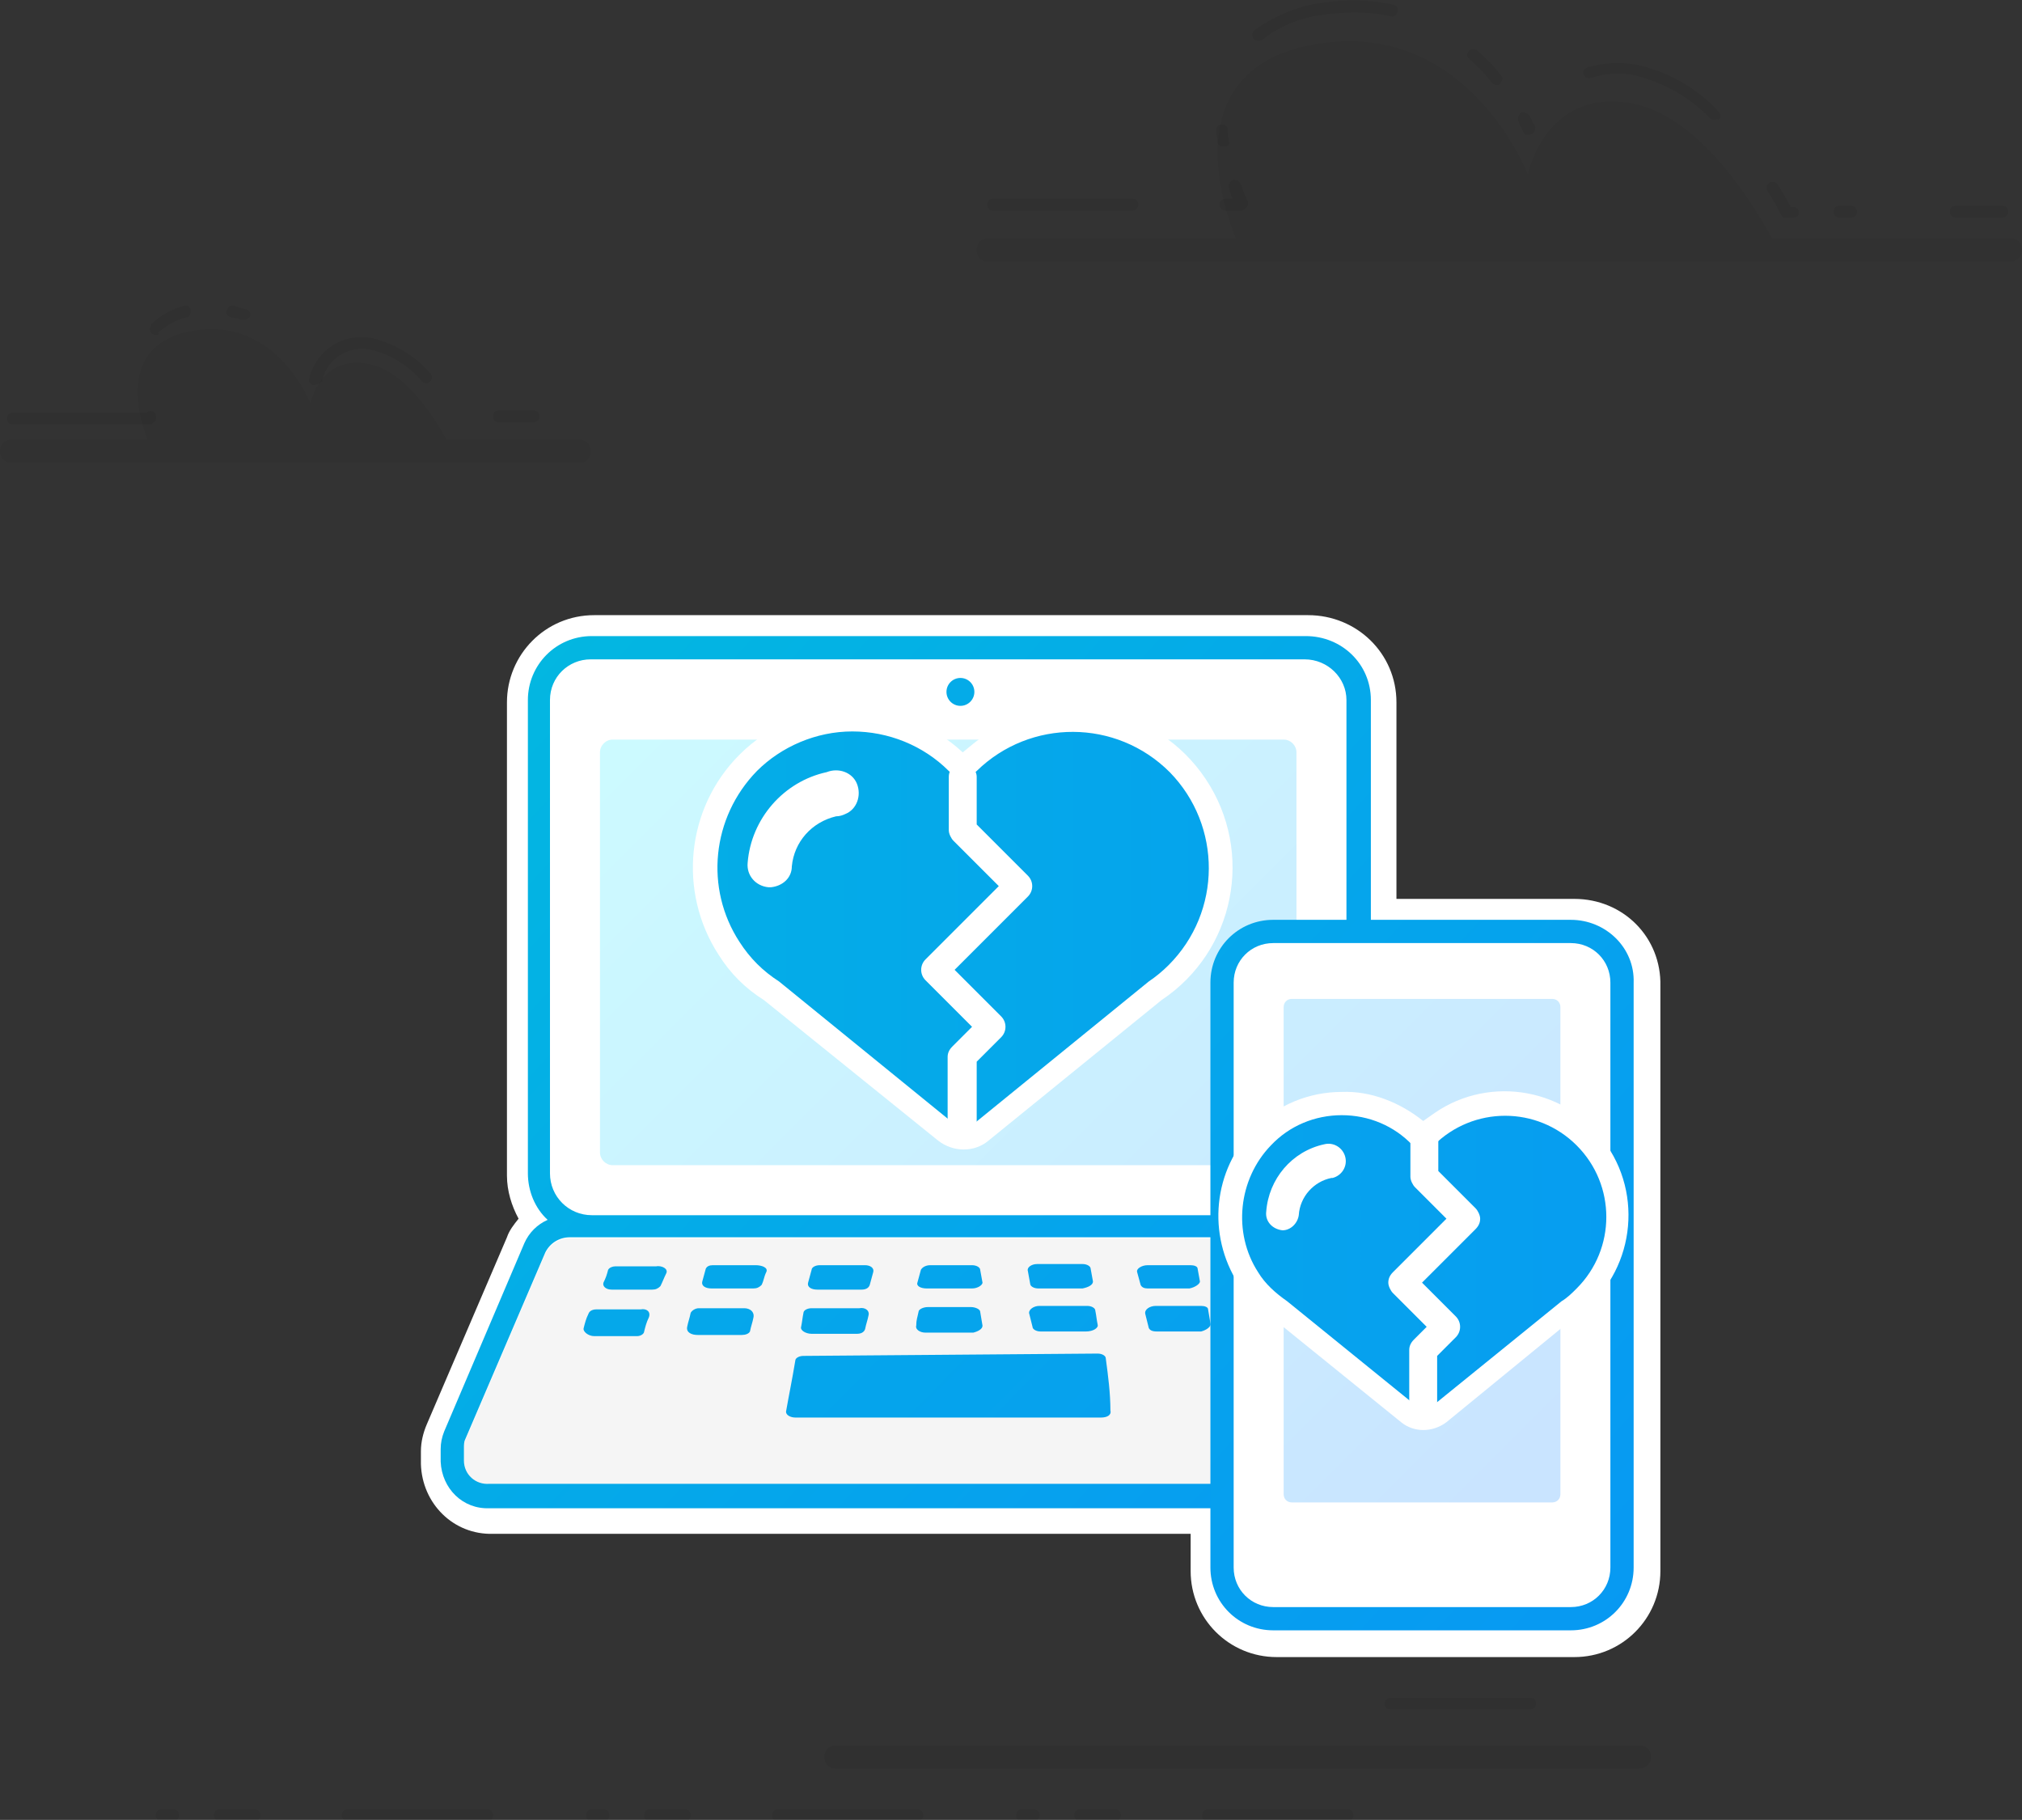 <!-- This Source Code Form is subject to the terms of the Mozilla Public
   - License, v. 2.0. If a copy of the MPL was not distributed with this
   - file, You can obtain one at http://mozilla.org/MPL/2.0/. -->
<svg xmlns="http://www.w3.org/2000/svg" viewBox="0 0 173.9 156.5">
  <rect x="0" y="0" width="173.9" height="156.5" fill="#333333" stroke="none"/>
  <style>
    .st0{opacity:7.000000e-02}.st1{opacity:4.000000e-02}.st2{fill:#fff}
  </style>
  <path class="st0" d="M140.9 152.1h-69c-.6 0-1-.4-1-1s.4-1 1-1H141c.6 0 1 .4 1 1s-.5 1-1.1 1zm-9.3-5.1h-12c-.3 0-.5-.2-.5-.5s.2-.5.5-.5h12c.3 0 .5.2.5.5s-.2.5-.5.5zm-15.7 9.6h-12c-.3 0-.5-.2-.5-.5s.2-.5.5-.5h12c.3 0 .5.2.5.5s-.2.5-.5.5zm-20 0h-3c-.3 0-.5-.2-.5-.5s.2-.5.5-.5h3c.3 0 .5.2.5.5s-.2.5-.5.5zm-7 0h-1c-.3 0-.5-.2-.5-.5s.2-.5.5-.5h1c.3 0 .5.2.5.5s-.2.5-.5.5zm-10 0h-12c-.3 0-.5-.2-.5-.5s.2-.5.5-.5h12c.3 0 .5.2.5.5s-.2.5-.5.5zm-20 0h-3c-.3 0-.5-.2-.5-.5s.2-.5.5-.5h3c.3 0 .5.2.5.5s-.2.5-.5.5zm-7 0h-1c-.3 0-.5-.2-.5-.5s.2-.5.5-.5h1c.3 0 .5.2.5.5s-.2.5-.5.5zm-10 0h-12c-.3 0-.5-.2-.5-.5s.2-.5.5-.5h12c.3 0 .5.2.5.5s-.2.5-.5.5zm-20 0h-3c-.3 0-.5-.2-.5-.5s.2-.5.5-.5h3c.3 0 .5.2.5.5s-.2.5-.5.5zm-7 0h-1c-.3 0-.5-.2-.5-.5s.2-.5.5-.5h1c.3 0 .5.2.5.5s-.2.5-.5.5zM172.2 18.7h-4c-.3 0-.5-.2-.5-.5s.2-.5.5-.5h4c.3 0 .5.2.5.5s-.2.5-.5.5zm-13 0h-1c-.3 0-.5-.2-.5-.5s.2-.5.5-.5h1c.3 0 .5.2.5.5s-.2.5-.5.5zm-5 0h-.8c-.1-.1-.2-.1-.2-.2-.1-.2-.5-1-1.2-2.1-.1-.2-.1-.5.2-.7.2-.1.5-.1.7.2.5.8.9 1.5 1.1 1.9h.2c.3 0 .5.2.5.5s-.2.4-.5.4zm-47.5-.6h-1.3c-.3 0-.5-.2-.5-.5s.2-.5.5-.5h.6c-.1-.2-.2-.6-.3-.9-.1-.3.1-.6.3-.7.3-.1.6.1.7.3.3.9.6 1.5.6 1.5.1.3 0 .5-.3.7-.1.1-.2.1-.3.1zm-9.3 0h-12c-.3 0-.5-.2-.5-.5s.2-.5.5-.5h12c.3 0 .5.2.5.5s-.3.5-.5.5zm7.8-5.5c-.3 0-.5-.2-.5-.4 0-.3-.1-.7-.1-1s.2-.5.5-.5.5.2.5.5 0 .6.1 1c.1.2-.1.4-.5.4.1.1.1.1 0 0zm26.2-1c-.2 0-.4-.1-.4-.3-.1-.2-.3-.5-.4-.9-.1-.2 0-.5.2-.7.2-.1.5 0 .7.2.2.3.3.6.5.9.1.2 0 .5-.2.7-.3.1-.3.1-.4.1zm16.1-1.3c-.1 0-.3 0-.4-.1-1.7-1.8-4-3.1-6.4-3.7-1.3-.3-2.6-.2-3.9.2-.3.1-.5-.1-.6-.3-.1-.3.1-.5.3-.6 1.4-.4 2.9-.5 4.4-.2 2.6.6 5.1 2 6.9 4 .2.2.2.5 0 .7-.1-.1-.2 0-.3 0zm-18.8-3c-.2 0-.3-.1-.4-.2-.6-.8-1.3-1.5-2-2.1-.2-.2-.1-.5.1-.7.2-.1.4-.1.6 0 .8.7 1.5 1.4 2.1 2.2.2.2.1.5-.1.7 0 .1-.2.1-.3.1zm-20.5-3.8c-.3 0-.5-.2-.5-.5 0-.2.1-.3.2-.4 1.8-1.3 4-2.2 6.2-2.4 1.9-.3 3.8-.2 5.7.2.3.1.5.3.4.6s-.3.5-.6.4c-1.7-.4-3.5-.4-5.3-.2-2.1.2-4.1.9-5.7 2.2-.2.1-.3.1-.4.1z"/>
  <path class="st1" d="M172.9 20.5h-20.5c-1.8-3.3-6.3-10.5-12-11.6-7.5-1.4-9 6.1-9 6.1s-5-13-17.6-11.3c-14.2 1.9-7.5 16.8-7.5 16.8H85c-.6 0-1 .4-1 1s.4 1 1 1h87.9c.5 0 1-.4 1-1s-.4-1-1-1z"/>
  <path class="st0" d="M13 36.5H1.1c-.3 0-.5-.2-.5-.5s.2-.5.5-.5h11.5c.2-.2.5-.2.7 0l.1.1v.1c.1.3 0 .5-.3.7 0 .1-.1.1-.1.1zm32.9-.2h-3c-.3 0-.5-.2-.5-.5s.2-.5.5-.5h3c.3 0 .5.2.5.5s-.2.5-.5.5zM27 33.1h-.1c-.3-.1-.4-.4-.3-.6.5-2 2.3-3.5 4.4-3.5.4 0 .7 0 1.1.1 1.9.5 3.6 1.5 4.9 3 .2.2.2.5 0 .7s-.5.2-.7 0c-1.1-1.3-2.6-2.3-4.3-2.7-.3-.1-.6-.1-.9-.1-1.7 0-3.1 1.2-3.4 2.8-.3.2-.5.3-.7.3zm-13.6-4.3c-.3 0-.5-.2-.5-.5 0-.1.1-.3.1-.4.8-.8 1.8-1.3 2.8-1.6.3-.1.6.1.6.4s-.1.6-.4.6c-.9.2-1.7.7-2.4 1.3.1.2 0 .2-.2.2zm7.5-1.3h-.1c-.3-.1-.6-.2-.9-.2-.3-.1-.5-.3-.4-.6.1-.3.3-.5.6-.4.3.1.7.2 1 .3.3 0 .5.3.4.6 0 .1-.3.3-.6.3z"/>
  <path class="st1" d="M49.8 37.8H38.4c-1-1.8-3.5-5.9-6.7-6.5-4.2-.8-5 3.4-5 3.4s-2.8-7.3-9.8-6.3c-7.9 1.1-4.2 9.4-4.2 9.4H.8 1c-.6 0-1 .4-1 1s.4 1 1 1h48.9c.5 0 .9-.4.9-1s-.4-1-1-1z"/>
  <path class="st2" d="M135.4 77.3h-15.3V60.4c0-4.2-3.4-7.5-7.6-7.5H51.1c-4.2 0-7.5 3.4-7.5 7.5v40.7c0 1.3.4 2.6 1 3.7-.4.5-.8 1-1 1.6l-6.9 16.1c-.3.7-.5 1.5-.5 2.3v1.1c.1 3.4 2.8 6.1 6.2 6h60v3.2c0 4.1 3.3 7.4 7.4 7.4h25.6c4.1 0 7.4-3.3 7.4-7.4V84.8c.1-4.2-3.2-7.5-7.4-7.5z"/>
  <path class="st2" d="M50.8 56.6h61.4c2 0 3.6 1.6 3.6 3.5v40.7c0 2-1.6 3.6-3.6 3.6H50.8c-2 0-3.5-1.6-3.5-3.6V60.2c0-2 1.6-3.6 3.5-3.6z"/>
  <path class="st2" d="M52.7 62.6h57.7c1.2 0 2.1.9 2.1 2.1v34.4c0 1.2-.9 2.1-2.1 2.1H52.7c-1.2 0-2.1-.9-2.1-2.1V64.7c0-1.1 1-2.1 2.1-2.1z"/>
  <linearGradient id="SVGID_1_" gradientUnits="userSpaceOnUse" x1="55.447" y1="-507.618" x2="128.277" y2="-580.458" gradientTransform="matrix(1 0 0 -1 .02 -451.83)">
    <stop offset="0" stop-color="#ccfbff"/>
    <stop offset="1" stop-color="#c9e4ff"/>
  </linearGradient>
  <path d="M110.4 63.6c.6 0 1.1.5 1.1 1.1v34.4c0 .6-.5 1.1-1.1 1.1H52.7c-.6 0-1.1-.5-1.1-1.1V64.7c0-.6.5-1.1 1.1-1.1h57.7" fill="url(#SVGID_1_)"/>
  <path class="st1" d="M115.7 107.7c-.4-.8-1.2-1.3-2.1-1.2H49c-.9 0-1.7.5-2.1 1.3L40 123.9c-.1.2-.1.5-.1.7v1.1c.1 1.2 1 2.1 2.2 2H121c1.2.1 2.2-.8 2.2-2v-1c0-.3-.1-.5-.2-.7l-7.3-16.3z"/>
  <linearGradient id="SVGID_2_" gradientUnits="userSpaceOnUse" x1="-4.502" y1="-469.739" x2="182.498" y2="-639.239" gradientTransform="matrix(1 0 0 -1 .02 -451.83)">
    <stop offset="0" stop-color="#00c8d7"/>
    <stop offset="1" stop-color="#0a84ff"/>
  </linearGradient>
  <path d="M124.9 123l-7.3-16.1c-.3-.8-.9-1.4-1.6-1.8 1.2-1.1 1.9-2.6 1.9-4.2V60.2c0-3.1-2.5-5.5-5.6-5.5H50.9c-3.1 0-5.5 2.5-5.5 5.5v40.7c0 1.5.6 3 1.7 4-.9.4-1.6 1.1-2 2l-6.9 16.2c-.2.5-.3 1-.3 1.5v1.1c.1 2.3 1.9 4.1 4.2 4H121c2.3.1 4.2-1.7 4.2-4v-1c0-.6-.1-1.2-.3-1.7zm-1.7 2.6c-.1 1.2-1 2.1-2.2 2H42.1c-1.2.1-2.2-.8-2.2-2v-1.1c0-.2 0-.5.1-.7l6.9-16.1c.4-.8 1.2-1.3 2.1-1.3h64.7c.9 0 1.7.5 2.1 1.2l7.3 16.1c.1.2.2.5.2.7l-.1 1.2zm-75.9-24.7V60.2c0-2 1.6-3.5 3.5-3.5h61.4c2 0 3.6 1.6 3.6 3.5v40.7c0 2-1.6 3.6-3.5 3.6H50.9c-2 0-3.6-1.6-3.6-3.6z" fill="url(#SVGID_2_)"/>
  <linearGradient id="SVGID_3_" gradientUnits="userSpaceOnUse" x1="-51.399" y1="-433.014" x2="201.601" y2="-683.014" gradientTransform="matrix(1 0 0 -1 .02 -451.83)">
    <stop offset="0" stop-color="#00c8d7"/>
    <stop offset="1" stop-color="#0a84ff"/>
  </linearGradient>
  <path d="M94.7 121.9H68.4c-.4 0-.8-.2-.8-.5.3-1.7.5-2.6.8-4.4 0-.2.3-.4.7-.4l25.3-.2c.4 0 .7.2.7.4.2 1.5.4 3 .4 4.5.1.4-.3.6-.8.6zM64 112.5h-3.9c-.3 0-.6.2-.7.4-.1.5-.2.7-.3 1.2s.4.7.9.7h3.8c.3 0 .6-.1.7-.3.1-.5.2-.7.3-1.2s-.3-.8-.8-.8zm9.9 0h-4.1c-.4 0-.7.2-.7.4-.1.5-.1.7-.2 1.2-.1.3.4.6.9.6h3.9c.3 0 .6-.1.7-.4.1-.5.2-.7.3-1.2.1-.4-.3-.7-.8-.6zm20.5 1.4c-.1-.5-.1-.7-.2-1.2 0-.2-.3-.4-.7-.4h-4.1c-.5 0-.9.3-.9.6l.3 1.2c0 .2.3.4.7.4h3.9c.6 0 1.1-.3 1-.6zm-9.9.1l-.2-1.2c0-.2-.4-.4-.8-.4h-3.7c-.4 0-.8.2-.8.4-.1.5-.2.7-.2 1.2-.1.3.3.6.8.6h4.1c.4-.1.8-.3.8-.6zm19.6-.2l-.2-1.2c0-.2-.3-.3-.6-.3h-3.9c-.5 0-1 .3-.9.7l.3 1.2c.1.2.3.3.7.3h3.8c.4-.1.9-.4.8-.7zm-39.1-5h-3.7c-.3 0-.5.1-.6.3-.1.4-.2.7-.3 1.1s.3.6.8.6h3.6c.3 0 .5-.1.7-.3.2-.4.2-.7.4-1.1s-.4-.6-.9-.6zm9.4 0h-3.9c-.4 0-.7.2-.7.4-.1.4-.2.7-.3 1.1s.3.6.8.6h3.8c.3 0 .6-.1.7-.4.1-.4.2-.7.3-1.1s-.3-.6-.7-.6zm19.6 1.4l-.2-1.1c0-.2-.3-.4-.7-.4h-3.9c-.5 0-.9.3-.8.6l.2 1.1c0 .2.3.4.7.4h3.8c.5-.1.9-.3.9-.6zm-9.5.1l-.2-1.1c0-.2-.3-.4-.7-.4H80c-.4 0-.7.2-.8.4-.1.4-.2.7-.3 1.1-.1.3.3.5.8.5h3.9c.5 0 .9-.3.9-.5zm18.7-.1l-.2-1.1c0-.2-.3-.3-.6-.3h-3.7c-.5 0-1 .3-.9.6l.3 1.1c.1.2.3.3.6.3h3.6c.5-.1.9-.4.9-.6zm-48.1 2.4h-3.8c-.3 0-.6.1-.7.4-.2.4-.3.8-.4 1.2-.1.3.4.7.9.7h3.7c.3 0 .6-.2.6-.4.1-.4.2-.8.4-1.2.2-.5-.2-.8-.7-.7zm1.3-3.7h-3.5c-.2 0-.5.1-.6.3-.1.4-.2.7-.4 1.1-.1.3.2.6.7.6h3.5c.3 0 .5-.1.7-.3.2-.4.3-.7.5-1.1s-.4-.7-.9-.6zm50.9 4.1c.1.4.3.8.3 1.1 0 .2.3.3.6.3h3.7c.5 0 1-.3.9-.6-.1-.4-.2-.8-.3-1.1-.1-.2-.4-.4-.7-.3h-3.7c-.5-.1-.9.2-.8.6zm-1.1-3.7c.1.4.2.7.4 1.1.1.2.4.3.6.3h3.4c.5 0 .8-.3.8-.6-.1-.4-.2-.7-.3-1.1 0-.2-.2-.3-.6-.3H107c-.4 0-.9.3-.8.6z" fill="url(#SVGID_3_)"/>
  <g id="Layer_4">
    <linearGradient id="SVGID_4_" gradientUnits="userSpaceOnUse" x1="-22.621" y1="-405.405" x2="225.379" y2="-655.405" gradientTransform="matrix(1 0 0 -1 0 -452)">
      <stop offset="0" stop-color="#00c8d7"/>
      <stop offset="1" stop-color="#0a84ff"/>
    </linearGradient>
    <circle cx="82.6" cy="59.5" r="1.2" fill="url(#SVGID_4_)"/>
  </g>
  <path class="st2" d="M109.6 80.1h25.6c2.5 0 4.4 2 4.4 4.4v50.3c0 2.5-2 4.4-4.4 4.4h-25.6c-2.5 0-4.4-2-4.4-4.4V84.5c-.1-2.4 1.9-4.4 4.4-4.4z"/>
  <linearGradient id="SVGID_5_" gradientUnits="userSpaceOnUse" x1="-19.255" y1="-432.85" x2="221.245" y2="-651.35" gradientTransform="matrix(1 0 0 -1 .02 -451.83)">
    <stop offset="0" stop-color="#00c8d7"/>
    <stop offset="1" stop-color="#0a84ff"/>
  </linearGradient>
  <path d="M135.1 81.1c1.9 0 3.4 1.5 3.4 3.4v50.3c0 1.9-1.5 3.4-3.4 3.4h-25.6c-1.9 0-3.4-1.5-3.4-3.4V84.5c0-1.9 1.5-3.4 3.4-3.4h25.6m0-2h-25.6c-3 0-5.4 2.4-5.4 5.4v50.3c0 3 2.4 5.4 5.4 5.4h25.6c3 0 5.4-2.4 5.4-5.4V84.5c.1-3-2.4-5.4-5.4-5.4z" fill="url(#SVGID_5_)"/>
  <g id="Layer_4-2">
    <path class="st2" d="M111.1 84.9h22.4c.9 0 1.7.8 1.7 1.7v41.9c0 .9-.8 1.7-1.7 1.7h-22.4c-.9 0-1.7-.8-1.7-1.7V86.6c0-.9.8-1.7 1.7-1.7z"/>
    <linearGradient id="SVGID_6_" gradientUnits="userSpaceOnUse" x1="62.995" y1="-500.069" x2="135.835" y2="-572.909" gradientTransform="matrix(1 0 0 -1 .02 -451.83)">
      <stop offset="0" stop-color="#ccfbff"/>
      <stop offset="1" stop-color="#c9e4ff"/>
    </linearGradient>
    <path d="M133.5 85.9c.4 0 .7.3.7.7v41.9c0 .4-.3.7-.7.7h-22.4c-.4 0-.7-.3-.7-.7V86.6c0-.4.3-.7.7-.7h22.4" fill="url(#SVGID_6_)"/>
  </g>
  <linearGradient id="SVGID_7_" gradientUnits="userSpaceOnUse" x1="-73.41" y1="-543.749" x2="262.92" y2="-543.749" gradientTransform="matrix(1 0 0 -1 .02 -451.83)">
    <stop offset="0" stop-color="#00c8d7"/>
    <stop offset="1" stop-color="#0a84ff"/>
  </linearGradient>
  <path d="M82.9 97.9c-.6 0-1.1-.2-1.6-.6l-15-12.1c-1.5-1-2.7-2.2-3.7-3.7-3.3-5.1-2.6-11.7 1.7-16 5-5 13-5 17.9 0 .1.1.3.2.5.2s.4-.1.5-.2c5.1-4.8 13.1-4.6 18 .5s4.6 13.1-.5 18c-.5.4-1 .9-1.5 1.2L84.4 97.4c-.4.3-1 .5-1.5.5zm41 23.7l11-9c4.4-3 5.6-9 2.7-13.4-3-4.4-9-5.6-13.4-2.7-.5.3-1 .7-1.4 1.2 0 0-.1.1-.2.1s-.1 0-.2-.1c-3.8-3.8-9.9-3.8-13.7 0-3.2 3.2-3.8 8.3-1.3 12.2.7 1.1 1.7 2.1 2.8 2.8l11.1 9c.7.6 1.8.6 2.6-.1z" fill="url(#SVGID_7_)"/>
  <path class="st2" d="M73.3 62.9c3.1 0 6.1 1.2 8.3 3.4.3.3.7.5 1.2.5.4 0 .9-.2 1.2-.5 4.6-4.5 12-4.5 16.6.1 4.5 4.6 4.5 12-.1 16.6-.5.5-1.1 1-1.7 1.4l-15 12.2c-.3.2-.6.3-.9.3s-.7-.1-.9-.3L67 84.4c-1.4-.9-2.5-2-3.4-3.4-3-4.6-2.4-10.7 1.5-14.7 2.1-2.1 5.1-3.4 8.2-3.4m0-2c-3.6 0-7.1 1.4-9.7 4-4.6 4.6-5.3 11.8-1.8 17.2 1 1.6 2.3 2.9 3.9 3.9l15 12.1c1.3 1 3.1 1 4.3 0L99.9 86c6.3-4.2 8-12.7 3.8-19s-12.7-8-19-3.8c-.7.5-1.3 1-1.9 1.5-2.6-2.4-6-3.8-9.5-3.8z"/>
  <path class="st2" d="M66.3 76.3h-.2c-1.1-.1-1.9-1-1.8-2.1.3-3.8 3.1-7 6.8-7.8 1-.4 2.2 0 2.6 1s0 2.2-1 2.6c-.2.1-.5.2-.8.2-2.1.5-3.6 2.2-3.8 4.3 0 1-.8 1.7-1.8 1.8zm49.1 19.6c2.3 0 4.5.9 6.1 2.6.2.2.5.4.9.4.3 0 .6-.1.9-.4 3.4-3.4 8.9-3.4 12.3 0 3.4 3.4 3.4 8.9 0 12.3-.4.4-.8.8-1.3 1.1l-11.1 9c-.2.2-.4.2-.7.2-.2 0-.5-.1-.7-.2l-11.1-9c-1-.7-1.9-1.5-2.5-2.5-2.2-3.4-1.7-8 1.1-10.9 1.6-1.7 3.8-2.6 6.1-2.6m0-2c-2.8 0-5.5 1.1-7.5 3.1-3.6 3.6-4.1 9.2-1.4 13.4.8 1.2 1.8 2.2 3 3l11 8.9c1.1.9 2.7.9 3.9 0l11-9c4.9-3.3 6.1-10 2.8-14.8-3.3-4.9-10-6.1-14.8-2.8-.3.2-.7.5-1 .7-2-1.6-4.5-2.6-7-2.5z"/>
  <path class="st2" d="M110.3 105.8c-.9-.1-1.5-.8-1.4-1.6.2-2.8 2.2-5.2 5-5.8.8-.2 1.6.3 1.8 1.1.2.8-.3 1.6-1.1 1.8h-.1c-1.5.3-2.7 1.6-2.8 3.2-.1.7-.7 1.3-1.4 1.3z"/>
  <path class="st2" d="M82.7 98.3c-.7 0-1.2-.6-1.2-1.2v-6.2c0-.3.1-.6.4-.9l1.7-1.7-4-4c-.5-.5-.5-1.3 0-1.8l6.3-6.3-3.9-3.9c-.2-.2-.4-.6-.4-.9v-4.6c0-.7.6-1.2 1.2-1.2s1.2.6 1.2 1.2v4.1l4.4 4.4c.5.5.5 1.3 0 1.8l-6.3 6.3 4 4c.5.5.5 1.3 0 1.8L84 91.3V97c0 .7-.6 1.3-1.3 1.3zm39.7 23.8c-.7 0-1.2-.6-1.2-1.2v-4.8c0-.3.1-.6.4-.9l1.1-1.1-2.9-2.9c-.2-.2-.4-.6-.4-.9s.1-.6.4-.9l4.6-4.6-2.7-2.7c-.2-.2-.4-.6-.4-.9v-3.5c0-.7.6-1.2 1.2-1.2s1.2.6 1.2 1.2v3l3.2 3.2c.2.2.4.6.4.9s-.1.6-.4.9l-4.6 4.6 2.9 2.9c.5.5.5 1.3 0 1.8l-1.6 1.6v4.2c.1.8-.5 1.3-1.2 1.3z" id="Layer_3"/>
</svg>

